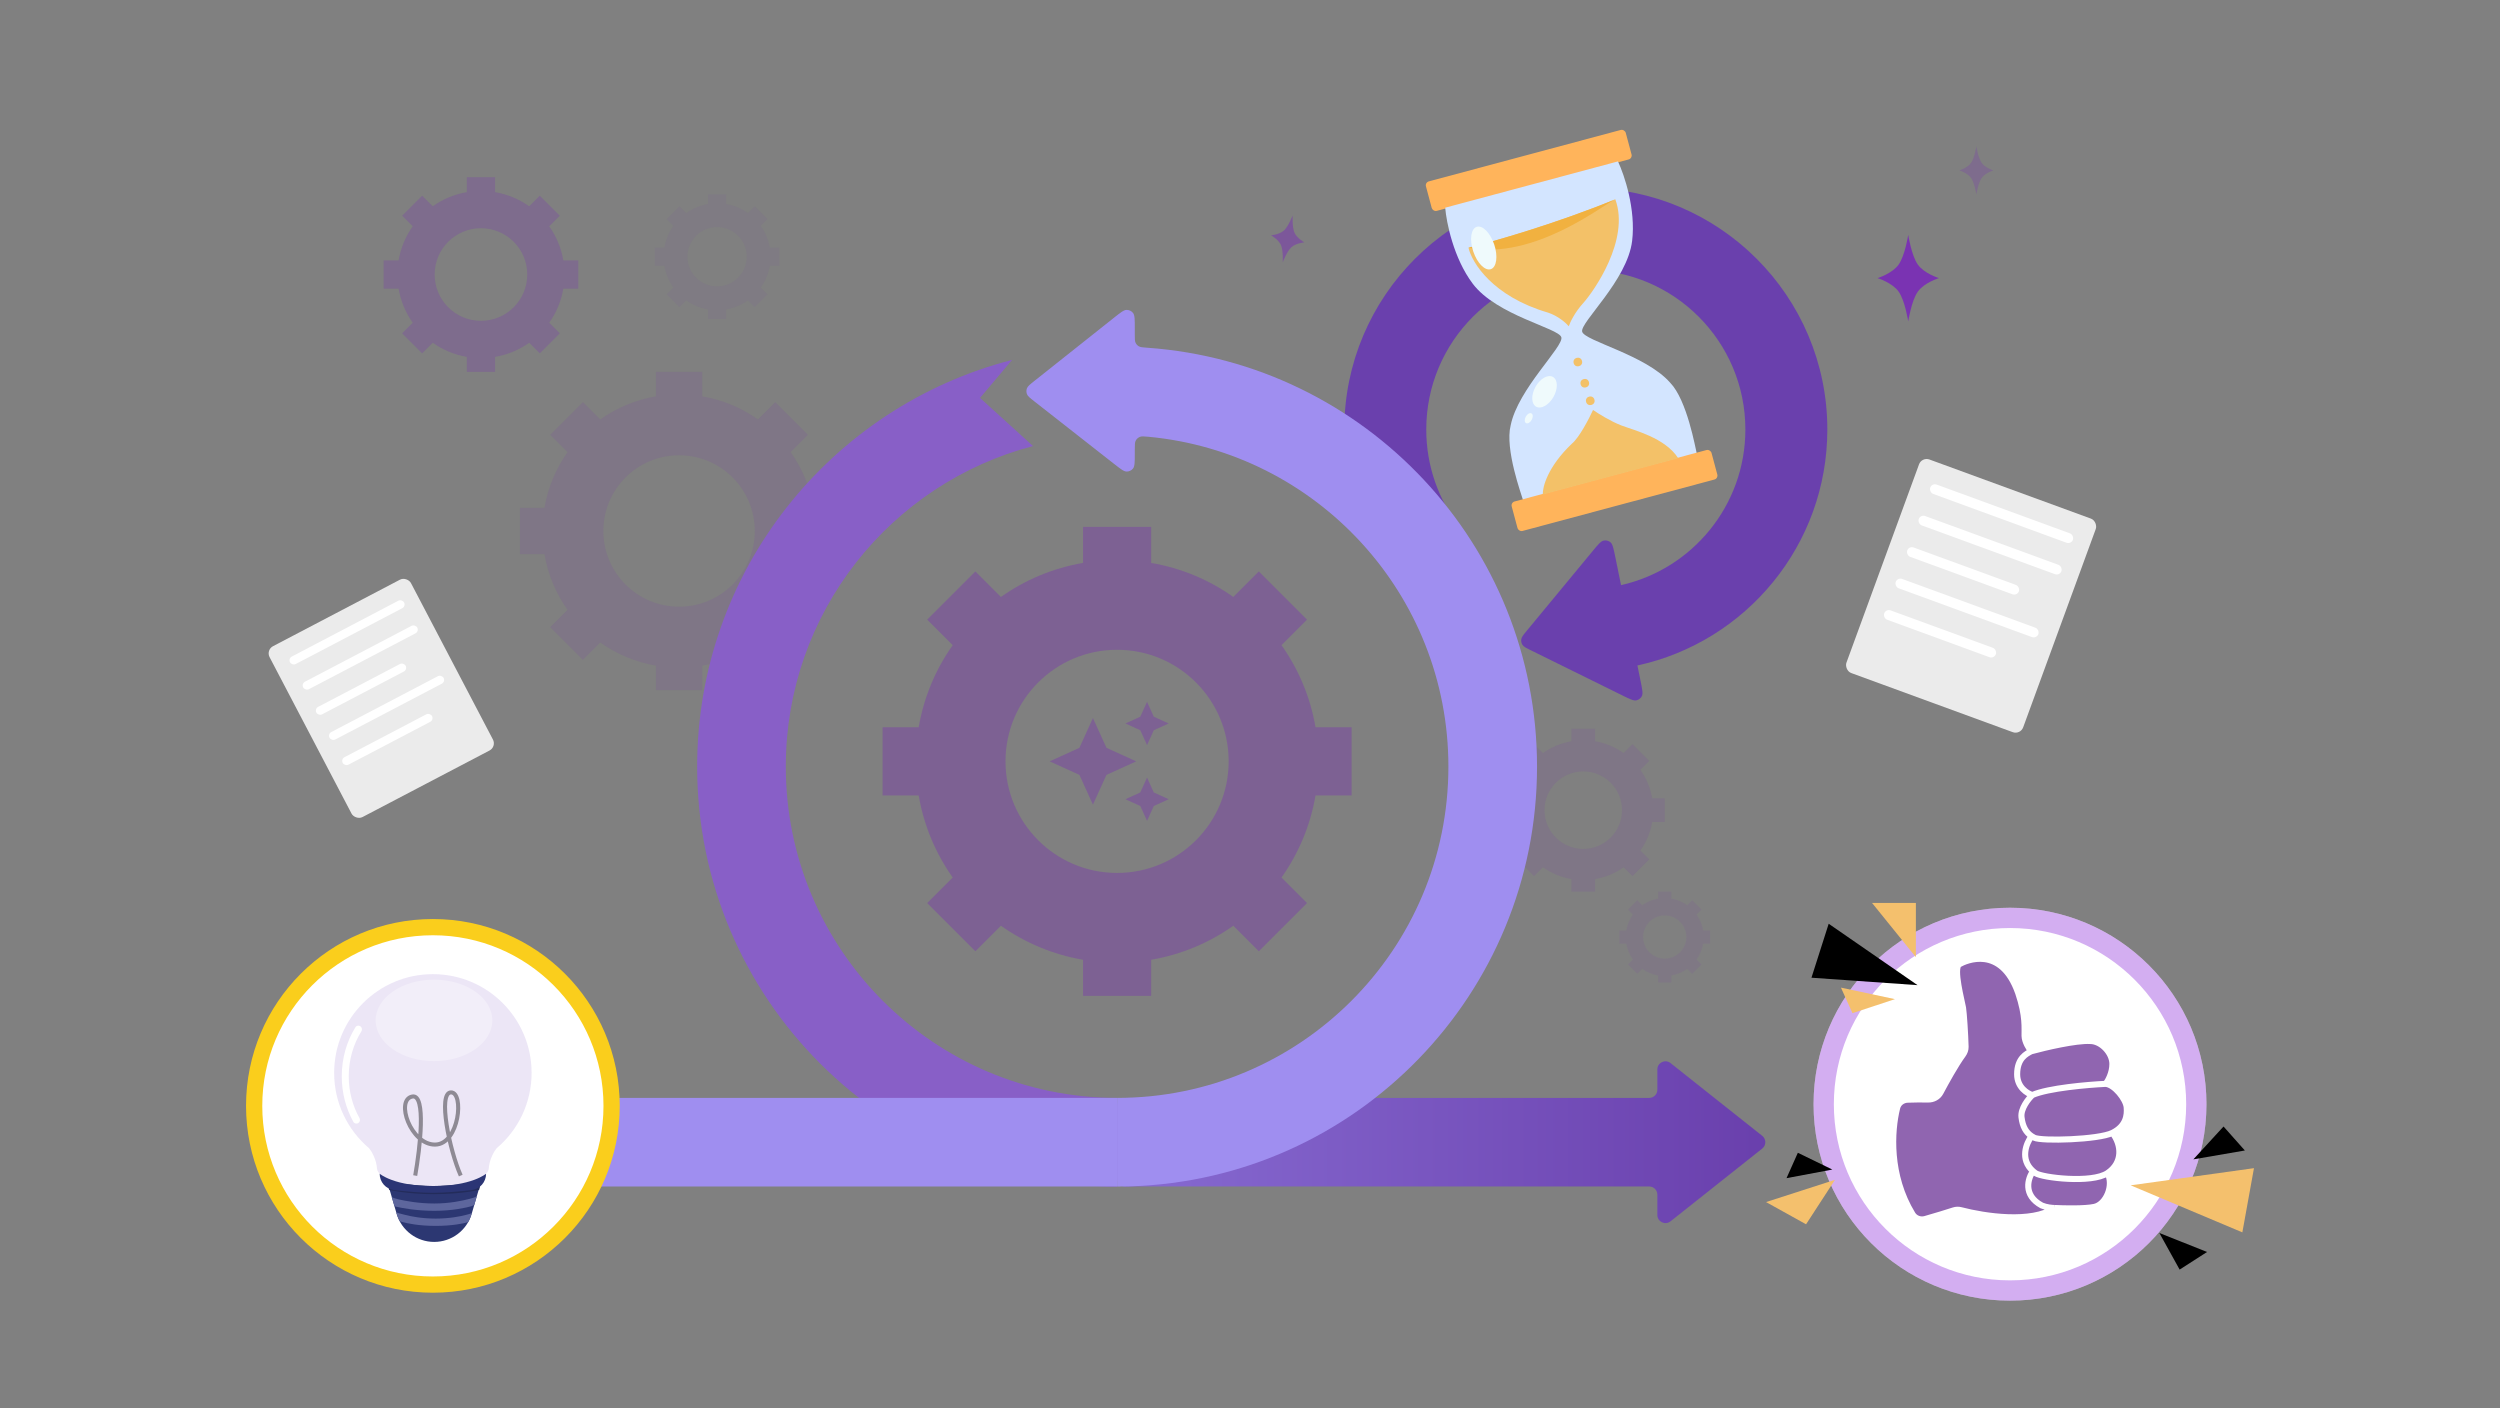 <svg width="616" height="347" viewBox="0 0 616 347" fill="none" xmlns="http://www.w3.org/2000/svg">
<rect x="0" y="0" width="616" height="347" fill="#808080" stroke="none"/>
<rect x="473.537" y="112.533" width="46.372" height="56.034" rx="2" transform="rotate(20.105 473.537 112.533)" fill="#EBEBEB"/>
<rect x="476.039" y="118.979" width="37.428" height="2.457" rx="1.229" transform="rotate(20.105 476.039 118.979)" fill="white"/>
<rect x="473.203" y="126.729" width="37.428" height="2.457" rx="1.229" transform="rotate(20.105 473.203 126.729)" fill="white"/>
<rect x="470.365" y="134.479" width="29.296" height="2.457" rx="1.229" transform="rotate(20.105 470.365 134.479)" fill="white"/>
<rect x="467.529" y="142.227" width="37.428" height="2.457" rx="1.229" transform="rotate(20.105 467.529 142.227)" fill="white"/>
<rect x="464.691" y="149.977" width="29.296" height="2.457" rx="1.229" transform="rotate(20.105 464.691 149.977)" fill="white"/>
<rect x="65.496" y="160.152" width="39.33" height="47.525" rx="2" transform="rotate(-27.65 65.496 160.152)" fill="#EBEBEB"/>
<rect x="70.969" y="162.258" width="31.744" height="2.084" rx="1.042" transform="rotate(-27.65 70.969 162.258)" fill="white"/>
<rect x="74.217" y="168.455" width="31.744" height="2.084" rx="1.042" transform="rotate(-27.65 74.217 168.455)" fill="white"/>
<rect x="77.465" y="174.656" width="24.847" height="2.084" rx="1.042" transform="rotate(-27.65 77.465 174.656)" fill="white"/>
<rect x="80.711" y="180.855" width="31.744" height="2.084" rx="1.042" transform="rotate(-27.65 80.711 180.855)" fill="white"/>
<rect x="83.961" y="187.055" width="24.847" height="2.084" rx="1.042" transform="rotate(-27.65 83.961 187.055)" fill="white"/>
<path fill-rule="evenodd" clip-rule="evenodd" d="M411.819 219.695H408.565V221.417C407.124 221.663 405.792 222.229 404.646 223.041L403.428 221.822L401.128 224.123L402.346 225.341C401.534 226.487 400.968 227.818 400.722 229.259H399V232.512H400.722C400.968 233.953 401.535 235.284 402.346 236.43L401.129 237.647L403.429 239.948L404.647 238.73C405.793 239.542 407.124 240.108 408.565 240.354V242.075H411.819V240.353C413.259 240.107 414.589 239.54 415.734 238.73L416.953 239.948L419.253 237.647L418.035 236.429C418.846 235.283 419.412 233.952 419.658 232.512H421.38V229.259H419.658C419.412 227.819 418.846 226.488 418.035 225.342L419.254 224.123L416.954 221.822L415.735 223.041C414.59 222.23 413.259 221.664 411.819 221.418V219.695ZM410.188 236.208C413.129 236.208 415.512 233.825 415.512 230.885C415.512 227.944 413.129 225.561 410.188 225.561C407.248 225.561 404.864 227.944 404.864 230.885C404.864 233.825 407.248 236.208 410.188 236.208Z" fill="#7601D3" fill-opacity="0.06"/>
<path fill-rule="evenodd" clip-rule="evenodd" d="M393.036 179.555H387.201V182.644C384.618 183.085 382.231 184.101 380.176 185.555L377.991 183.37L373.865 187.496L376.05 189.681C374.596 191.736 373.579 194.123 373.139 196.707H370.049V202.542H373.138C373.579 205.126 374.595 207.513 376.05 209.568L373.864 211.754L377.99 215.88L380.176 213.694C382.23 215.149 384.618 216.165 387.201 216.606V219.695H393.036V216.607C395.621 216.166 398.009 215.15 400.064 213.695L402.249 215.88L406.375 211.754L404.19 209.569C405.645 207.514 406.661 205.126 407.102 202.542H410.189V196.707H407.102C406.661 194.123 405.645 191.735 404.189 189.68L406.374 187.496L402.248 183.37L400.063 185.555C398.008 184.1 395.62 183.084 393.036 182.643V179.555ZM390.115 209.174C395.389 209.174 399.665 204.899 399.665 199.625C399.665 194.351 395.389 190.076 390.115 190.076C384.842 190.076 380.566 194.351 380.566 199.625C380.566 204.899 384.842 209.174 390.115 209.174Z" fill="#7601D3" fill-opacity="0.08"/>
<path fill-rule="evenodd" clip-rule="evenodd" d="M283.653 129.814H266.855V138.707C259.416 139.976 252.542 142.901 246.626 147.09L240.336 140.801L228.458 152.679L234.748 158.969C230.56 164.885 227.635 171.759 226.366 179.197H217.471V195.996H226.366C227.635 203.434 230.56 210.307 234.748 216.222L228.455 222.515L240.334 234.393L246.626 228.101C252.542 232.29 259.416 235.216 266.855 236.485V245.378H283.653V236.486C291.092 235.217 297.966 232.292 303.883 228.103L310.174 234.395L322.052 222.517L315.761 216.226C319.951 210.309 322.876 203.435 324.145 195.996H333.035V179.197H324.145C322.876 171.757 319.951 164.883 315.761 158.966L322.05 152.677L310.171 140.799L303.882 147.088C297.966 142.9 291.092 139.975 283.653 138.706V129.814ZM275.249 215.09C290.432 215.09 302.741 202.781 302.741 187.598C302.741 172.415 290.432 160.106 275.249 160.106C260.066 160.106 247.757 172.415 247.757 187.598C247.757 202.781 260.066 215.09 275.249 215.09Z" fill="#7601D3" fill-opacity="0.24"/>
<path d="M282.633 183.596L280.966 179.93L277.299 178.263L280.966 176.596L282.633 172.93L284.299 176.596L287.966 178.263L284.299 179.93L282.633 183.596ZM282.633 202.263L280.966 198.596L277.299 196.93L280.966 195.263L282.633 191.596L284.299 195.263L287.966 196.93L284.299 198.596L282.633 202.263ZM269.299 198.263L265.966 190.93L258.633 187.596L265.966 184.263L269.299 176.93L272.633 184.263L279.966 187.596L272.633 190.93L269.299 198.263Z" fill="#7601D3" fill-opacity="0.24"/>
<path fill-rule="evenodd" clip-rule="evenodd" d="M121.995 43.656H115.023V47.348C111.936 47.875 109.083 49.089 106.628 50.827L104.017 48.216L99.086 53.147L101.697 55.757C99.958 58.213 98.744 61.067 98.217 64.155H94.525V71.128H98.217C98.744 74.215 99.957 77.068 101.696 79.523L99.083 82.136L104.014 87.066L106.626 84.454C109.081 86.193 111.935 87.408 115.023 87.935V91.626H121.995V87.936C125.084 87.409 127.938 86.194 130.395 84.455L133.006 87.066L137.937 82.136L135.325 79.524C137.064 77.069 138.278 74.216 138.804 71.128H142.495V64.155H138.805C138.278 61.067 137.063 58.213 135.324 55.757L137.934 53.146L133.003 48.216L130.393 50.826C127.937 49.088 125.083 47.874 121.995 47.347V43.656ZM118.506 79.054C124.809 79.054 129.918 73.945 129.918 67.642C129.918 61.34 124.809 56.23 118.506 56.23C112.204 56.23 107.095 61.34 107.095 67.642C107.095 73.945 112.204 79.054 118.506 79.054Z" fill="#7601D3" fill-opacity="0.16"/>
<path fill-rule="evenodd" clip-rule="evenodd" d="M178.926 47.904H174.463V50.267C172.486 50.604 170.66 51.381 169.088 52.494L167.416 50.823L164.261 53.978L165.932 55.65C164.818 57.221 164.041 59.048 163.704 61.024H161.342V65.487H163.704C164.041 67.464 164.818 69.29 165.931 70.862L164.26 72.533L167.416 75.689L169.087 74.018C170.659 75.131 172.486 75.909 174.463 76.246V78.608H178.926V76.245C180.902 75.908 182.728 75.131 184.3 74.018L185.971 75.689L189.127 72.533L187.455 70.862C188.568 69.29 189.345 67.464 189.682 65.487H192.045V61.024H189.682C189.345 59.048 188.567 57.222 187.455 55.65L189.127 53.978L185.971 50.822L184.299 52.494C182.727 51.382 180.901 50.605 178.926 50.267V47.904ZM176.691 70.561C180.725 70.561 183.995 67.291 183.995 63.257C183.995 59.223 180.725 55.953 176.691 55.953C172.657 55.953 169.387 59.223 169.387 63.257C169.387 67.291 172.657 70.561 176.691 70.561Z" fill="#7601D3" fill-opacity="0.04"/>
<path fill-rule="evenodd" clip-rule="evenodd" d="M173.03 91.625H161.631V97.659C156.583 98.52 151.918 100.505 147.904 103.347L143.635 99.079L135.575 107.139L139.842 111.407C136.999 115.422 135.014 120.087 134.153 125.136H128.117V136.535H134.152C135.013 141.583 136.998 146.248 139.841 150.262L135.571 154.532L143.632 162.592L147.901 158.323C151.916 161.166 156.582 163.152 161.631 164.013V170.047H173.03V164.012C178.078 163.151 182.743 161.165 186.758 158.322L191.027 162.592L199.088 154.531L194.818 150.261C197.66 146.247 199.645 141.583 200.506 136.535H206.539V125.136H200.506C199.644 120.088 197.659 115.423 194.816 111.408L199.084 107.14L191.024 99.079L186.755 103.348C182.741 100.506 178.077 98.521 173.03 97.66V91.625ZM167.324 149.491C177.627 149.491 185.98 141.139 185.98 130.836C185.98 120.532 177.627 112.18 167.324 112.18C157.02 112.18 148.668 120.532 148.668 130.836C148.668 141.139 157.02 149.491 167.324 149.491Z" fill="#7601D3" fill-opacity="0.08"/>
<path d="M390.744 46.315C423.611 46.315 450.255 72.958 450.255 105.825C450.255 134.327 430.217 158.15 403.46 163.974L404.235 167.776C404.661 169.865 404.874 170.909 404.548 171.537C404.276 172.06 403.788 172.436 403.213 172.566C402.523 172.722 401.567 172.25 399.655 171.307L377.314 160.284C376.054 159.663 375.424 159.352 375.123 158.875C374.871 158.474 374.768 157.997 374.835 157.528C374.914 156.969 375.362 156.428 376.257 155.345L392.376 135.848C393.763 134.17 394.457 133.331 395.158 133.193C395.741 133.079 396.345 133.23 396.806 133.605C397.36 134.056 397.578 135.123 398.013 137.256L399.424 144.178C416.961 140.226 430.059 124.555 430.059 105.825C430.059 84.112 412.458 66.511 390.744 66.511C369.032 66.511 351.431 84.112 351.431 105.825C351.431 114.881 354.493 123.222 359.638 129.869C360.399 130.851 360.779 131.343 360.872 131.799C360.955 132.205 360.923 132.562 360.768 132.947C360.594 133.378 360.166 133.762 359.31 134.529L349.071 143.7C348.231 144.452 347.811 144.828 347.322 144.947C346.923 145.043 346.463 145.007 346.085 144.85C345.62 144.657 345.281 144.241 344.603 143.411C336.246 133.163 331.234 120.079 331.234 105.825C331.234 72.958 357.878 46.315 390.744 46.315Z" fill="#6A40AD"/>
<rect x="351.094" y="44.951" width="50.969" height="7.524" rx="1" transform="rotate(-15 351.094 44.951)" fill="#FFB45B"/>
<path d="M362.876 69.897C358.158 63.624 356.391 54.802 356.098 51.175L376.828 45.621L377.464 45.45L377.936 45.324L398.666 39.769C400.226 43.057 403.107 51.58 402.157 59.371C400.97 69.11 389.296 79.422 389.843 81.716C390.39 84.01 405.473 87.424 411.51 94.278C415.71 98.575 417.753 110.499 418.075 111.7C418.326 112.638 404.259 115.86 396.673 117.467C389.3 119.868 375.506 124.111 375.255 123.174C374.933 121.972 370.74 110.624 372.229 104.803C374.031 95.848 385.386 85.35 384.713 83.091C384.039 80.831 368.773 77.737 362.876 69.897Z" fill="#D3E5FF"/>
<rect x="372.227" y="123.82" width="50.969" height="7.524" rx="1" transform="rotate(-15 372.227 123.82)" fill="#FFB45B"/>
<path d="M381.442 77.032C367.782 73.045 362.677 64.71 361.832 61.04C367.818 59.558 383.434 55.097 398.013 49.112C401.674 59.091 392.675 71.84 390.07 74.72C387.986 77.023 386.855 79.46 386.55 80.39C385.892 79.614 383.949 77.856 381.442 77.032Z" fill="#F3C168"/>
<path d="M398.008 49.113C395.337 50.192 378.059 64.266 361.828 61.041C367.814 59.559 383.43 55.098 398.008 49.113Z" fill="#F1B140"/>
<path d="M387.3 109.333C381.355 114.996 380.053 120.038 380.145 121.852L413.52 112.909C410.239 107.829 402.764 106.083 399.48 104.821C396.852 103.811 393.748 101.863 392.524 101.016C391.538 103.169 389.114 107.848 387.3 109.333Z" fill="#F3C168"/>
<circle cx="388.777" cy="89.201" r="1.063" transform="rotate(-15 388.777 89.201)" fill="#F3C168"/>
<circle cx="390.494" cy="94.431" r="1.063" transform="rotate(-15 390.494 94.431)" fill="#F3C168"/>
<circle cx="391.843" cy="98.754" r="1.063" transform="rotate(-15 391.843 98.754)" fill="#F3C168"/>
<ellipse cx="365.596" cy="61.109" rx="2.72" ry="5.5" transform="rotate(-18.515 365.596 61.109)" fill="#EFFAFC"/>
<ellipse cx="380.573" cy="96.54" rx="2.539" ry="4.21" transform="rotate(29.399 380.573 96.54)" fill="#EFFAFC"/>
<ellipse cx="376.682" cy="103.055" rx="0.828" ry="1.373" transform="rotate(29.399 376.682 103.055)" fill="#EFFAFC"/>
<path d="M171.779 188.891C171.779 246.038 218.106 292.364 275.252 292.364V270.524C230.167 270.524 193.619 233.975 193.619 188.891C193.619 150.966 219.481 119.082 254.531 109.911L241.478 98.046L249.379 88.68C204.753 100.168 171.779 140.679 171.779 188.891Z" fill="#885FC7"/>
<path d="M122.879 270.523V292.353H275.234V270.523H122.879Z" fill="#9F8EF0"/>
<path d="M411.613 300.938L434.217 283.005C435.226 282.204 435.226 280.672 434.217 279.871L411.613 261.938C410.302 260.898 408.37 261.832 408.37 263.505V268.523C408.37 269.627 407.475 270.523 406.37 270.523H277.234C276.13 270.523 275.234 271.418 275.234 272.523V290.353C275.234 291.457 276.13 292.353 277.234 292.353H406.37C407.475 292.353 408.37 293.248 408.37 294.353V299.371C408.37 301.044 410.302 301.978 411.613 300.938Z" fill="url(#paint0_linear_7461_44836)"/>
<circle cx="106.661" cy="272.485" r="44.038" fill="white" stroke="#FACE1C" stroke-width="4"/>
<path d="M106.66 240.029C93.225 240.029 82.334 250.92 82.334 264.355C82.334 271.798 85.676 278.459 90.941 282.922C91.525 283.626 92.733 285.615 92.896 287.937C93.1 290.839 101.587 292.315 106.66 292.315C111.733 292.315 120.221 290.839 120.424 287.937C120.587 285.615 121.786 283.634 122.369 282.93C127.64 278.468 130.986 271.802 130.986 264.355C130.986 250.92 120.095 240.029 106.66 240.029Z" fill="#885FC7" fill-opacity="0.16"/>
<path d="M84.211 265.203C84.211 269.32 85.257 273.165 87.068 276.422C87.313 276.864 87.885 276.986 88.304 276.703C88.698 276.436 88.81 275.907 88.576 275.491C86.9 272.511 85.931 268.983 85.931 265.203C85.931 261.085 87.081 257.268 89.04 254.131C89.261 253.777 89.229 253.317 88.946 253.011C88.556 252.588 87.873 252.635 87.571 253.125C85.452 256.556 84.211 260.717 84.211 265.203Z" fill="white"/>
<path d="M102.307 289.663C103.502 282.909 105.035 269.557 101.606 270.181C97.32 270.96 101.216 282.104 107.216 282.026C113.217 281.948 114.385 269.09 111.112 269.168C107.839 269.246 110.723 283.351 113.528 289.663" stroke="black" stroke-opacity="0.4"/>
<ellipse opacity="0.32" cx="106.936" cy="251.424" rx="14.377" ry="10.039" fill="white"/>
<path d="M95.449 291.238C95.449 291.238 102.384 292.764 106.893 292.773C111.469 292.782 118.509 291.238 118.509 291.238L116.227 299.072C115.029 303.183 111.261 306.009 106.979 306.009V306.009C102.697 306.009 98.93 303.183 97.732 299.072L95.449 291.238Z" fill="#2C3772"/>
<path d="M95.486 291.238C95.486 291.238 102.319 292.216 106.726 292.233C111.344 292.252 118.51 291.238 118.51 291.238L118.051 293.196C118.051 293.196 113.961 294.246 106.819 294.246C100.311 294.246 95.891 293.196 95.891 293.196L95.486 291.238Z" fill="#2C3772"/>
<path d="M95.486 291.238C95.486 291.238 102.319 292.216 106.726 292.233C111.344 292.252 118.51 291.238 118.51 291.238L118.051 293.196C118.051 293.196 113.961 294.246 106.819 294.246C100.311 294.246 95.891 293.196 95.891 293.196L95.486 291.238Z" fill="black" fill-opacity="0.2"/>
<path d="M93.547 289.191C93.547 289.191 96.99 292.248 106.603 292.248C116.275 292.248 119.771 289.201 119.771 289.201V289.201C119.771 291.257 118.26 292.998 116.218 293.231C113.435 293.548 109.554 293.918 106.603 293.916C103.691 293.914 99.867 293.548 97.11 293.233C95.062 292.999 93.547 291.253 93.547 289.191V289.191Z" fill="#2B3575"/>
<path d="M98.187 295.524C99.89 295.915 103.218 296.545 107.014 296.545C110.746 296.545 113.917 295.868 115.575 295.432C116.078 295.318 117.165 295.022 117.486 294.746C117.173 295.826 116.946 296.605 116.858 296.902L116.42 297.1C116.348 297.147 116.268 297.184 116.181 297.207C114.852 297.573 111.513 298.345 107.014 298.345C102.534 298.345 99.067 297.665 97.662 297.339L97.188 297.205L96.516 294.922C96.741 295.142 97.724 295.415 98.187 295.524Z" fill="#5D669D"/>
<path d="M107.351 300.26C103.937 300.26 101.274 299.725 99.81 299.344C99.145 299.184 97.773 298.829 97.607 298.695C97.75 299.165 98.075 300.202 98.473 300.894C98.593 300.965 98.984 301.065 99.164 301.106C100.328 301.43 103.135 302.06 107.351 302.06C111.43 302.06 114.153 301.47 115.362 301.139C115.719 300.597 116.152 299.351 116.263 298.916C116.091 299.014 115.227 299.247 114.817 299.351C113.368 299.732 110.746 300.26 107.351 300.26Z" fill="#5D669D"/>
<circle cx="495.267" cy="272.073" r="48.407" fill="white"/>
<circle cx="495.267" cy="272.073" r="45.907" stroke="#7601D3" stroke-opacity="0.32" stroke-width="5"/>
<path d="M553.132 283.48L540.44 285.667L547.88 277.571L553.132 283.48Z" fill="black"/>
<path d="M537.062 312.83L532.072 303.816L543.823 308.484L537.062 312.83Z" fill="black"/>
<path d="M446.343 240.909L450.589 227.611L472.479 242.741L446.343 240.909Z" fill="black"/>
<path d="M440.197 290.3L442.991 284.042L451.484 288.177L440.197 290.3Z" fill="black"/>
<path d="M472.073 222.484H461.271L472.073 235.842V222.484Z" fill="#F4C06D"/>
<path d="M456.45 249.639L453.609 243.349L466.921 246.19L456.45 249.639Z" fill="#F4C06D"/>
<path d="M445.013 301.665L435.154 296.188L452.133 290.711L445.013 301.665Z" fill="#F4C06D"/>
<path d="M552.515 303.654L524.989 292.064L555.377 287.836L552.515 303.654Z" fill="#F4C06D"/>
<path d="M471.237 299.174C465.391 289.569 466.021 278.781 467.457 272.975C467.75 271.791 468.819 271 470.038 270.959C471.596 270.906 473.492 270.872 475.077 270.914C476.338 270.947 477.553 270.297 478.145 269.182C479.478 266.674 481.848 262.369 483.657 259.898C484.077 259.325 484.335 258.645 484.317 257.935C484.24 254.878 483.902 249.682 483.69 248.334C483.448 246.806 481.196 238.52 482.764 237.595C484.333 236.67 493.101 232.768 497.284 244.674C499.215 250.385 498.813 253.442 498.853 255.252C498.885 256.7 499.952 258.376 500.482 259.033C503.879 258.102 511.55 256.293 515.052 256.499C517.702 256.499 520.498 259.369 520.498 262.165C520.498 264.402 519.394 266.36 518.842 267.059C521.008 267.235 523.84 270.843 524.015 272.823C524.189 274.803 523.898 277.453 520.498 279.142C522.785 282.075 523.158 286.461 519.288 289.055C520.914 292.019 518.967 296.739 516.065 297.378C513.744 297.889 508.56 297.773 506.259 297.652C500.555 301.465 489.023 299.723 483.176 298.19C482.595 298.037 481.987 298.047 481.416 298.231C479.64 298.8 476.835 299.673 474.366 300.367C473.168 300.703 471.884 300.237 471.237 299.174Z" fill="#9065B0"/>
<path d="M506.259 297.652C500.555 301.465 489.023 299.723 483.176 298.19C482.595 298.037 481.987 298.047 481.416 298.231C479.64 298.8 476.835 299.673 474.366 300.367C473.168 300.703 471.884 300.237 471.237 299.174C465.391 289.569 466.021 278.781 467.457 272.975C467.75 271.791 468.819 271 470.038 270.959C471.596 270.906 473.492 270.872 475.077 270.914C476.338 270.947 477.553 270.297 478.145 269.182C479.478 266.674 481.848 262.369 483.657 259.898C484.077 259.325 484.335 258.645 484.317 257.935C484.24 254.878 483.902 249.682 483.69 248.334C483.448 246.806 481.196 238.52 482.764 237.595C484.333 236.67 493.101 232.768 497.284 244.674C499.215 250.385 498.813 253.442 498.853 255.252C498.885 256.7 499.952 258.376 500.482 259.033M506.259 297.652C505.695 297.652 504.272 297.528 503.091 297.034C498.367 294.48 499.683 290.331 500.932 288.575M506.259 297.652C508.56 297.773 513.744 297.889 516.065 297.378C518.967 296.739 520.914 292.019 519.288 289.055M500.482 259.033C499.341 259.654 497.023 260.693 497.023 264.704C497.023 267.912 499.525 269.45 500.776 269.818M500.482 259.033C503.879 258.102 511.55 256.293 515.052 256.499C517.702 256.499 520.498 259.369 520.498 262.165C520.498 264.402 519.394 266.36 518.842 267.059M500.776 269.818C504.632 268.111 514.427 267.267 518.842 267.059M500.776 269.818C499.777 270.762 497.843 273.178 498.099 275.298C498.378 277.6 499.206 279.024 500.583 279.949M518.842 267.059C521.008 267.235 523.84 270.843 524.015 272.823C524.189 274.803 523.898 277.453 520.498 279.142M520.498 279.142C517.098 280.83 503.02 281.238 501.244 280.335C501.011 280.217 500.791 280.089 500.583 279.949M520.498 279.142C522.785 282.075 523.158 286.461 519.288 289.055M500.583 279.949C499.272 281.665 497.634 285.663 500.932 288.575M519.288 289.055C515.418 291.648 503.21 290.212 501.535 289.055C501.318 288.899 501.117 288.739 500.932 288.575" stroke="white" stroke-width="1.5"/>
<path fill-rule="evenodd" clip-rule="evenodd" d="M378.725 188.892C378.725 244.965 334.122 290.621 278.46 292.316C278.179 292.324 277.934 292.332 277.717 292.334C276.898 292.354 276.076 292.363 275.252 292.363V270.523C320.337 270.523 356.885 233.975 356.885 188.891H356.886C356.885 146.413 324.44 111.513 282.98 107.62C281.855 107.514 281.292 107.462 280.824 107.663C280.423 107.835 280.067 108.159 279.857 108.543C279.613 108.991 279.613 109.576 279.613 110.746V111.73C279.613 113.838 279.613 114.893 279.18 115.439C278.803 115.914 278.231 116.192 277.625 116.196C276.928 116.2 276.098 115.549 274.439 114.248L254.869 98.904C253.78 98.05 253.235 97.623 253.037 97.104C252.864 96.649 252.862 96.147 253.033 95.691C253.228 95.171 253.769 94.74 254.853 93.88L274.423 78.337C276.086 77.017 276.917 76.356 277.616 76.357C278.224 76.358 278.799 76.636 279.178 77.111C279.613 77.658 279.613 78.72 279.613 80.843V82.439C279.613 83.519 279.613 84.059 279.812 84.471C279.991 84.841 280.262 85.131 280.618 85.336C281.015 85.564 281.572 85.603 282.685 85.682C336.362 89.492 378.725 134.245 378.725 188.892Z" fill="#9F8EF0"/>
<path d="M470.188 79.193C470.188 79.193 469.402 74.084 467.824 71.859C466.246 69.635 462.622 68.526 462.622 68.526C462.622 68.526 466.246 67.417 467.824 65.193C469.402 62.968 470.188 57.859 470.188 57.859C470.188 57.859 470.975 62.968 472.553 65.193C474.131 67.417 477.755 68.526 477.755 68.526C477.755 68.526 474.131 69.635 472.553 71.859C470.975 74.084 470.188 79.193 470.188 79.193Z" fill="#7601D3" fill-opacity="0.6"/>
<path d="M486.977 47.903C486.977 47.903 486.541 45.071 485.666 43.838C484.792 42.605 482.782 41.99 482.782 41.99C482.782 41.99 484.792 41.375 485.666 40.142C486.541 38.908 486.977 36.076 486.977 36.076C486.977 36.076 487.413 38.908 488.288 40.142C489.163 41.375 491.172 41.99 491.172 41.99C491.172 41.99 489.163 42.605 488.288 43.838C487.413 45.071 486.977 47.903 486.977 47.903Z" fill="#7601D3" fill-opacity="0.16"/>
<path d="M316.066 64.636C316.066 64.636 316.225 61.775 315.625 60.387C315.024 59 313.186 57.983 313.186 57.983C313.186 57.983 315.278 57.797 316.389 56.771C317.5 55.746 318.513 53.065 318.513 53.065C318.513 53.065 318.354 55.926 318.954 57.314C319.555 58.701 321.394 59.718 321.394 59.718C321.394 59.718 319.301 59.904 318.19 60.93C317.079 61.955 316.066 64.636 316.066 64.636Z" fill="#7601D3" fill-opacity="0.32"/>
<defs>
<linearGradient id="paint0_linear_7461_44836" x1="143.179" y1="281.438" x2="432.856" y2="281.438" gradientUnits="userSpaceOnUse">
<stop stop-color="#9F8EF0"/>
<stop offset="1" stop-color="#6A40AD"/>
</linearGradient>
</defs>
</svg>
